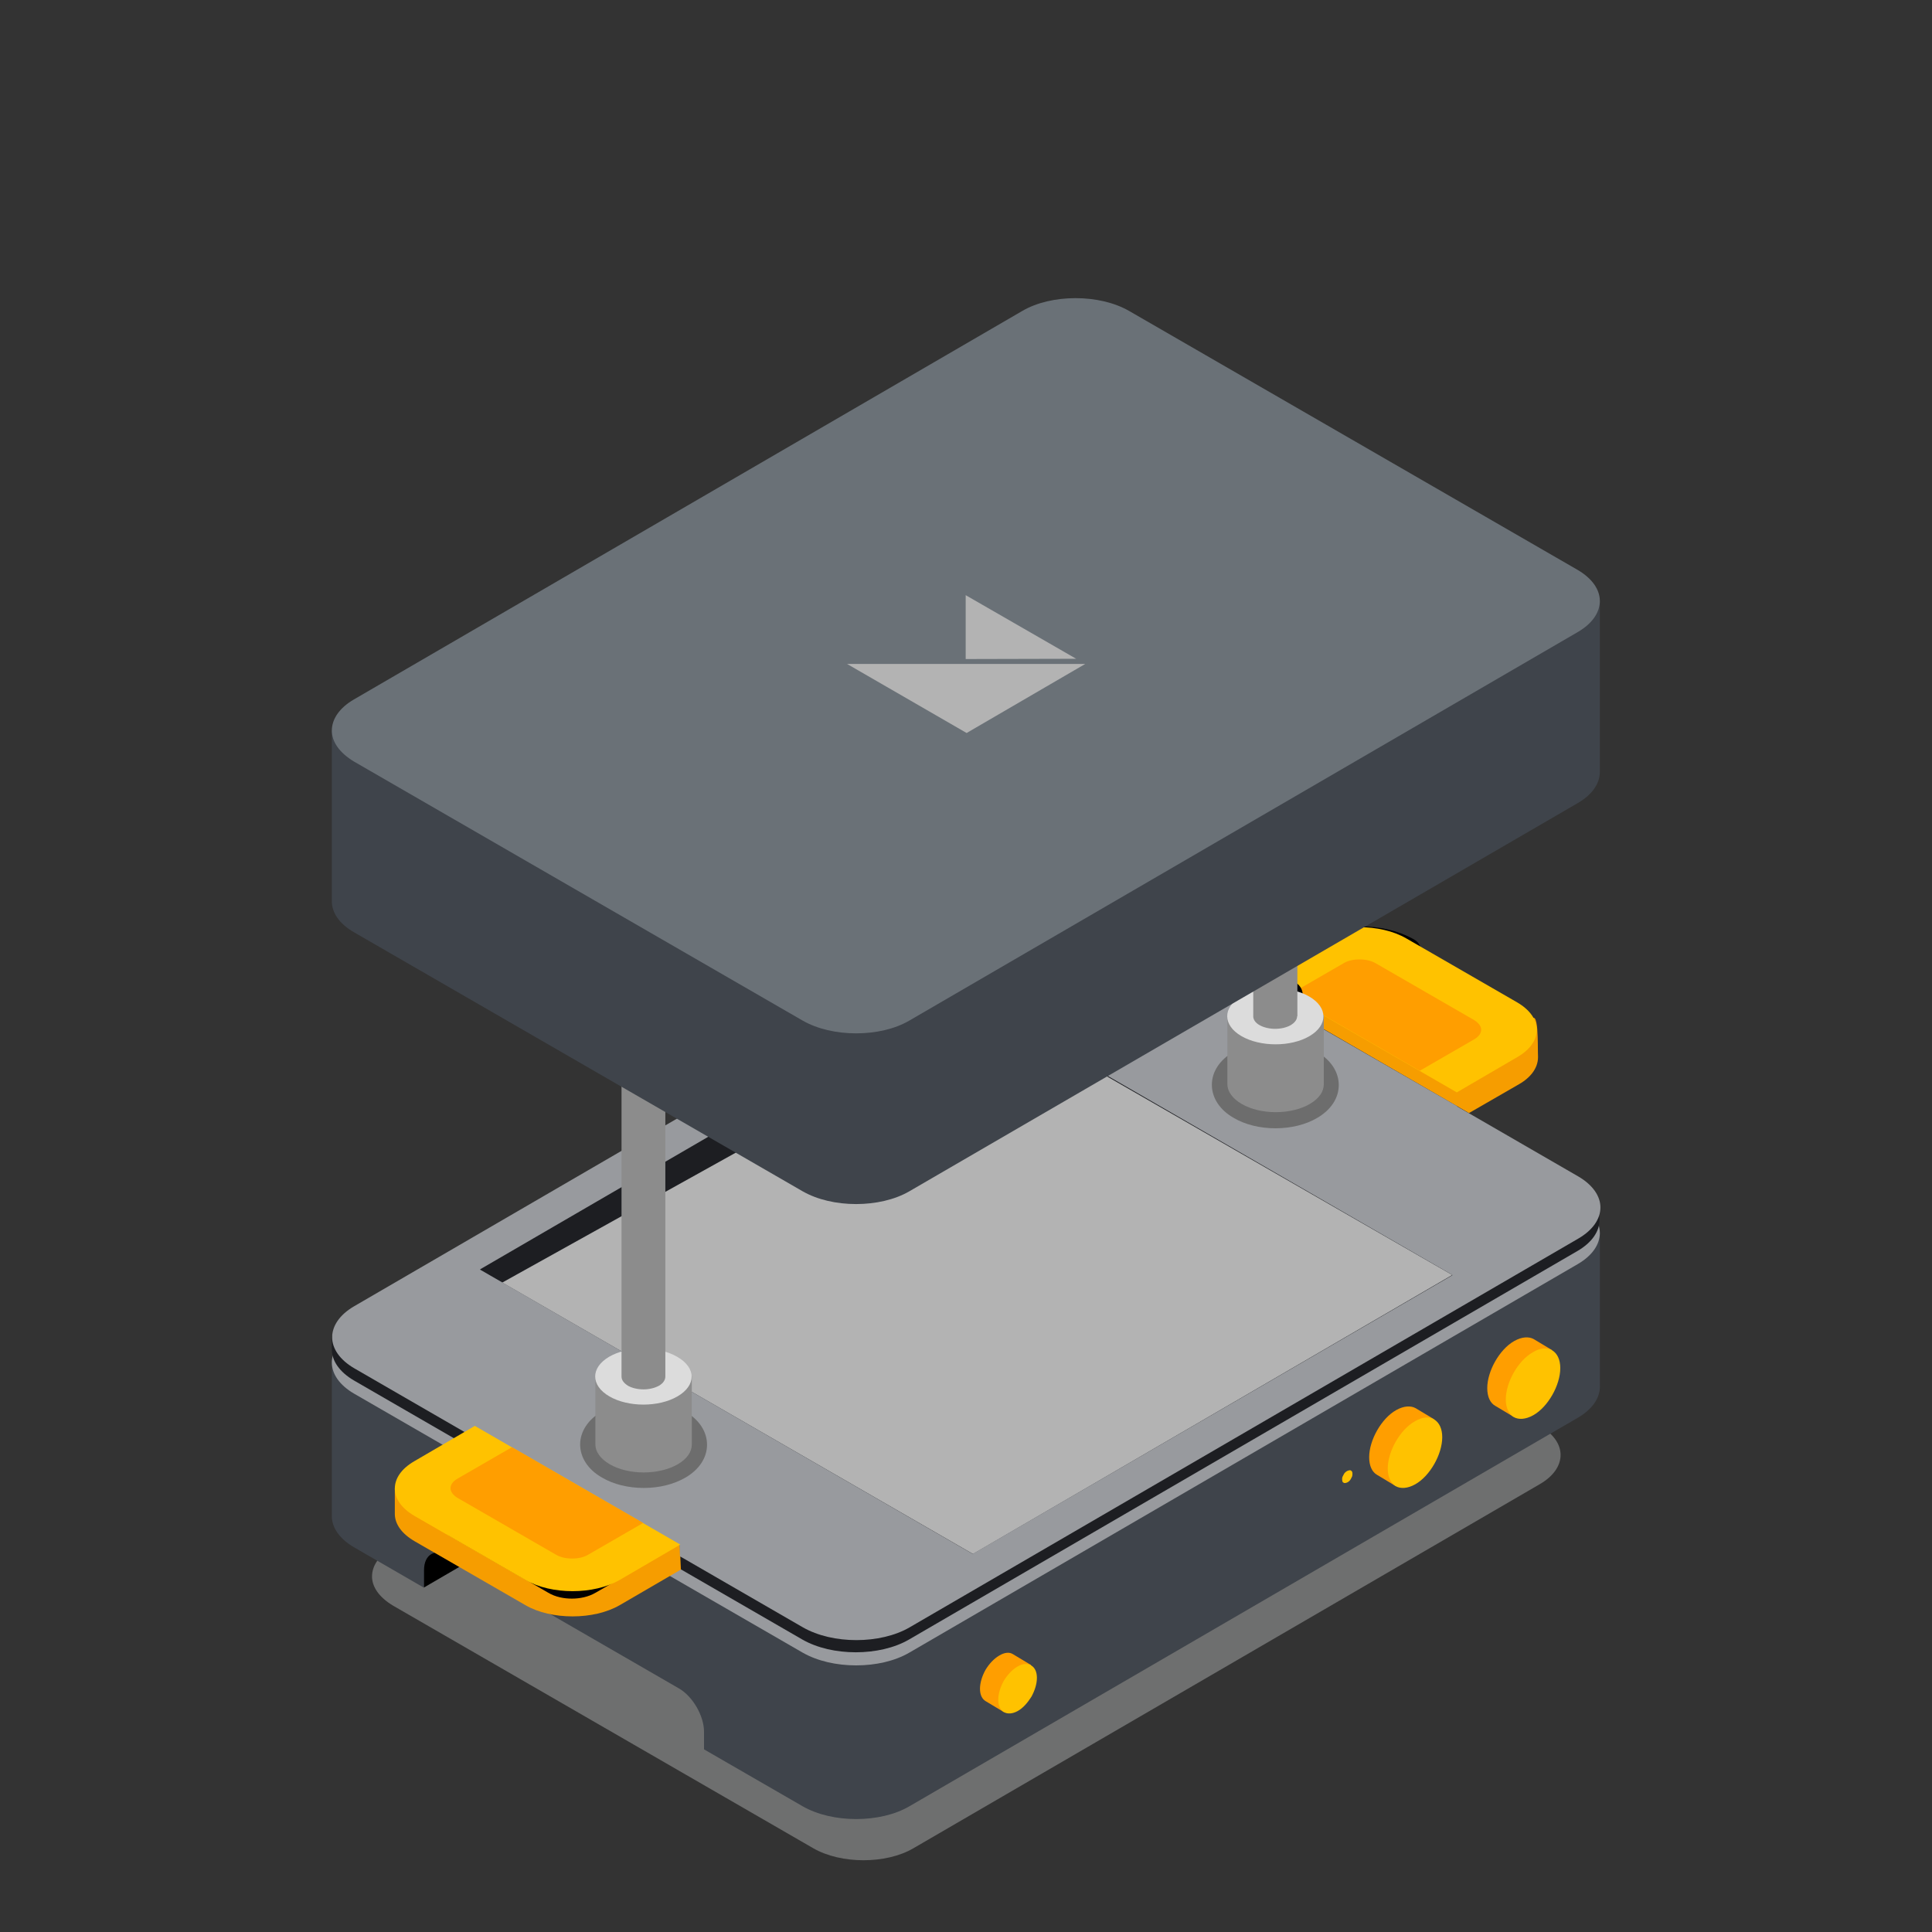 <?xml version="1.0" encoding="utf-8"?>
<!-- Generator: Adobe Illustrator 25.4.1, SVG Export Plug-In . SVG Version: 6.00 Build 0)  -->
<svg version="1.1" id="Layer_1" xmlns="http://www.w3.org/2000/svg" xmlns:xlink="http://www.w3.org/1999/xlink" x="0px" y="0px"
	 viewBox="0 0 50 50" style="enable-background:new 0 0 50 50;" xml:space="preserve">
<rect x="0" y="0" width="50" height="50" fill="#333333" stroke="none"/>
<style type="text/css">
	.st0{opacity:0.42;fill:#C0C1C1;}
	.st1{fill:none;stroke:#000000;stroke-width:0.75;stroke-linecap:round;stroke-linejoin:round;stroke-miterlimit:10;}
	.st2{fill:#3F444B;}
	.st3{fill:#989A9E;}
	.st4{fill:#FFFFFF;}
	.st5{fill:#1D1E22;}
	.st6{fill:#B3B3B3;}
	.st7{fill:#F69D00;}
	.st8{fill:#FFC200;}
	.st9{fill:#FF9E00;}
	.st10{fill:none;}
	.st11{fill:#6D6D6D;}
	.st12{fill:#8C8C8C;}
	.st13{fill:#DCDCDC;}
	.st14{fill:#6A7177;}
</style>
<g>
	<path id="XMLID_00000090984603468833637820000013718205373171768981_" class="st0" d="M39.849,36.9l-10.881-6.282
		c-0.362-0.207-0.827-0.31-1.299-0.31s-0.938,0.103-1.292,0.31l-16.218,9.427c-0.354,0.207-0.531,0.48-0.531,0.753
		c0,0.273,0.185,0.539,0.539,0.753l10.881,6.282c0.362,0.207,0.827,0.31,1.299,0.31c0.472,0,0.938-0.103,1.292-0.31l16.218-9.427
		l0.007,0.007l-0.007-0.007c0.354-0.207,0.531-0.48,0.531-0.753C40.388,37.38,40.204,37.106,39.849,36.9"/>
	<g>
		<polyline id="XMLID_950_" points="10.974,41.084 11.014,41.06 13.219,39.776 11.171,39.083 10.423,40.013 		"/>
		<polyline id="XMLID_00000148635185084784139230000014950962368311963063_" class="st1" points="13.984,40.351 11.171,39.083 
			10.423,40.013 		"/>
		<path id="XMLID_948_" class="st2" d="M8.588,35.201v4.04c0,0.291,0.197,0.583,0.575,0.803l1.811,1.047v-0.457
			c0-0.41,0.291-0.575,0.654-0.37l5.946,3.434c0.354,0.205,0.646,0.709,0.646,1.118v0.457l2.552,1.473
			c0.386,0.221,0.882,0.331,1.386,0.331c0.504,0,1-0.11,1.378-0.331l17.302-10.057c0.378-0.221,0.567-0.512,0.567-0.803v-3.977
			L25.15,41.28l-11.356-6.599L8.588,35.201z"/>
		<path class="st3" d="M40.829,31.114l-11.608-6.702c-0.386-0.221-0.882-0.331-1.386-0.331c-0.504,0-1,0.11-1.378,0.331
			L9.155,34.461c-0.378,0.221-0.567,0.512-0.567,0.803s0.197,0.583,0.575,0.803l11.608,6.702c0.386,0.221,0.882,0.331,1.386,0.331
			c0.504,0,1-0.11,1.378-0.331l17.302-10.057c0.378-0.221,0.567-0.512,0.567-0.803C41.404,31.618,41.207,31.334,40.829,31.114
			 M25.158,40.855l-12.711-7.34l12.388-7.198l12.711,7.34L25.158,40.855z"/>
		<path class="st1" d="M25.158,40.855l-12.711-7.34l12.388-7.198l12.711,7.34L25.158,40.855z"/>
		<path class="st4" d="M17.534,38.595c-0.488,0.284-1.276,0.284-1.764,0c-0.488-0.284-0.488-0.74-0.008-1.024
			c0.488-0.284,1.276-0.284,1.764,0C18.023,37.855,18.023,38.312,17.534,38.595 M33.891,29.271c-0.48,0.284-1.276,0.284-1.764,0
			c-0.488-0.284-0.488-0.74-0.008-1.024c0.488-0.284,1.276-0.284,1.764,0C34.371,28.531,34.371,28.987,33.891,29.271"/>
		<path class="st1" d="M17.534,38.595c-0.488,0.284-1.276,0.284-1.764,0c-0.488-0.284-0.488-0.74-0.008-1.024
			c0.488-0.284,1.276-0.284,1.764,0C18.023,37.855,18.023,38.312,17.534,38.595z M33.891,29.271c-0.48,0.284-1.276,0.284-1.764,0
			c-0.488-0.284-0.488-0.74-0.008-1.024c0.488-0.284,1.276-0.284,1.764,0C34.371,28.531,34.371,28.987,33.891,29.271z"/>
		<path id="XMLID_938_" class="st5" d="M17.613,40.619h0.008h0.008l3.134,1.811c0.386,0.221,0.882,0.331,1.386,0.331
			c0.496,0,1-0.11,1.378-0.331l17.302-10.057c0.378-0.221,0.567-0.512,0.567-0.803c0-0.291-0.197-0.583-0.575-0.803l-3.134-1.811
			l-0.008-0.008l0.008-0.008l1.583-0.921c0.339-0.197,0.504-0.449,0.504-0.709v-0.677l-3.378-1.67
			c-0.339-0.197-0.78-0.291-1.221-0.291s-0.882,0.095-1.221,0.291l-1.583,0.921h-0.008h-0.008l-3.134-1.811
			c-0.386-0.221-0.882-0.331-1.386-0.331c-0.496,0-1,0.11-1.378,0.331L9.155,34.13"/>
		<polygon id="XMLID_48_" class="st6" points="37.585,32.996 25.181,40.217 12.998,33.193 25.669,26.144 		"/>
		<path id="XMLID_98_" class="st7" d="M17.597,39.989l-7.379-1.473v0.662c0,0.26,0.173,0.512,0.512,0.709l2.867,1.654
			c0.339,0.197,0.78,0.291,1.221,0.291c0.441,0,0.882-0.095,1.221-0.291l1.583-0.921"/>
		<path id="XMLID_96_" class="st5" d="M8.588,34.563v0.362c0,0.291,0.197,0.583,0.575,0.803l3.134,1.811l0.008,0.008l-0.008,0.008
			l5.3,2.441l0.008,0.63v-0.654"/>
		<path id="XMLID_94_" class="st7" d="M39.585,26.452l-2.882-1.67c-0.339-0.197-0.788-0.291-1.229-0.291
			c-0.449,0-0.89,0.102-1.229,0.299l-1.583,0.921l5.355,3.095l1.244-0.717c0.323-0.173,0.543-0.425,0.543-0.732
			C39.79,27.089,39.837,25.987,39.585,26.452"/>
		<path id="XMLID_92_" class="st4" d="M16.644,40.076l-3.402-1.961l-1.418,0.819c-0.118,0.071-0.173,0.158-0.173,0.244
			s0.055,0.173,0.173,0.244l2.552,1.473c0.118,0.071,0.268,0.102,0.425,0.102c0.15,0,0.307-0.032,0.425-0.102L16.644,40.076"/>
		<path id="XMLID_91_" class="st1" d="M16.644,40.076l-3.402-1.961l-1.418,0.819c-0.118,0.071-0.173,0.158-0.173,0.244
			s0.055,0.173,0.173,0.244l2.552,1.473c0.118,0.071,0.268,0.102,0.425,0.102c0.15,0,0.307-0.032,0.425-0.102L16.644,40.076"/>
		<path id="XMLID_90_" class="st4" d="M16.644,39.745l-3.402-1.961l-1.418,0.819c-0.118,0.071-0.173,0.158-0.173,0.244
			c0,0.087,0.055,0.173,0.173,0.244l2.552,1.473c0.118,0.071,0.268,0.102,0.425,0.102c0.15,0,0.307-0.032,0.425-0.102L16.644,39.745
			"/>
		<path id="XMLID_89_" class="st1" d="M16.644,39.745l-3.402-1.961l-1.418,0.819c-0.118,0.071-0.173,0.158-0.173,0.244
			c0,0.087,0.055,0.173,0.173,0.244l2.552,1.473c0.118,0.071,0.268,0.102,0.425,0.102c0.15,0,0.307-0.032,0.425-0.102L16.644,39.745
			"/>
		<path class="st3" d="M36.411,24.64c-0.339-0.197-0.78-0.291-1.221-0.291s-0.882,0.095-1.221,0.291 M32.387,25.562l-3.158-1.811
			c-0.386-0.221-0.882-0.331-1.386-0.331c-0.496,0-1,0.11-1.378,0.331L9.163,33.807c-0.378,0.221-0.567,0.512-0.567,0.803
			s0.197,0.583,0.575,0.803l3.134,1.811l-2.079,1.307l7.363,1.465l0.008,0.284l0.047,0.024l3.134,1.811
			c0.386,0.221,0.882,0.331,1.386,0.331c0.496,0,1-0.11,1.378-0.331l17.31-10.064c0.378-0.221,0.567-0.512,0.567-0.803
			c0-0.291-0.197-0.583-0.575-0.803l-3.134-1.811v-0.008 M37.585,33.004l-12.403,7.206h-0.008h-0.008l-12.734-7.348l-0.008-0.008
			l0.008-0.008l12.403-7.206h0.008h0.008l12.734,7.355V33.004L37.585,33.004z"/>
		<path class="st1" d="M36.411,24.64c-0.339-0.197-0.78-0.291-1.221-0.291s-0.882,0.095-1.221,0.291"/>
		<path id="XMLID_82_" class="st8" d="M39.262,25.94l-2.867-1.654c-0.339-0.197-0.78-0.291-1.221-0.291
			c-0.441,0-0.882,0.095-1.221,0.291l-1.567,0.914l5.316,3.071l1.567-0.914c0.339-0.197,0.504-0.449,0.504-0.709
			C39.766,26.389,39.601,26.137,39.262,25.94"/>
		<path id="XMLID_80_" class="st9" d="M36.742,27.712l1.418-0.819c0.118-0.071,0.173-0.158,0.173-0.244
			c0-0.087-0.063-0.173-0.173-0.244l-2.552-1.473c-0.118-0.071-0.268-0.102-0.425-0.102c-0.15,0-0.307,0.031-0.417,0.102
			l-1.418,0.819"/>
		<path id="XMLID_79_" class="st8" d="M12.289,36.902l-1.567,0.914c-0.339,0.197-0.504,0.449-0.504,0.709s0.173,0.512,0.512,0.709
			l2.867,1.654c0.339,0.197,0.78,0.291,1.221,0.291s0.882-0.095,1.221-0.291l1.567-0.914L12.289,36.902z"/>
		<path id="XMLID_77_" class="st9" d="M13.25,37.453l-1.418,0.819c-0.118,0.071-0.173,0.158-0.173,0.244s0.063,0.173,0.173,0.244
			l2.552,1.473c0.118,0.071,0.268,0.102,0.425,0.102c0.15,0,0.307-0.032,0.417-0.102l1.418-0.819"/>
		<line id="XMLID_76_" class="st10" x1="32.387" y1="25.207" x2="32.387" y2="25.546"/>
		<line id="XMLID_75_" class="st1" x1="32.387" y1="25.207" x2="32.387" y2="25.546"/>
		<line id="XMLID_74_" class="st10" x1="33.34" y1="25.751" x2="33.34" y2="26.121"/>
		<line id="XMLID_73_" class="st1" x1="33.34" y1="25.751" x2="33.34" y2="26.121"/>
		<line id="XMLID_72_" class="st10" x1="32.363" y1="25.554" x2="37.687" y2="28.625"/>
		<line id="XMLID_70_" class="st10" x1="37.703" y1="28.271" x2="37.703" y2="28.617"/>
		<line id="XMLID_68_" class="st10" x1="36.742" y1="27.712" x2="36.742" y2="28.082"/>
		<line id="XMLID_66_" class="st10" x1="24.835" y1="25.633" x2="24.835" y2="25.971"/>
		<line id="XMLID_65_" class="st1" x1="24.835" y1="25.633" x2="24.835" y2="25.971"/>
		<path id="XMLID_64_" class="st11" d="M33.009,29.2c-0.402,0-0.788-0.095-1.079-0.268c-0.362-0.205-0.567-0.52-0.567-0.858
			s0.205-0.646,0.559-0.851c0.291-0.173,0.677-0.268,1.079-0.268s0.788,0.095,1.079,0.268c0.362,0.205,0.567,0.52,0.567,0.858
			c0,0.339-0.205,0.646-0.559,0.851C33.797,29.105,33.411,29.2,33.009,29.2"/>
		<path id="XMLID_62_" class="st11" d="M16.66,38.508c-0.402,0-0.788-0.095-1.079-0.268c-0.362-0.205-0.567-0.52-0.567-0.858
			c0-0.331,0.205-0.646,0.559-0.851c0.291-0.173,0.677-0.268,1.079-0.268s0.788,0.095,1.079,0.268
			c0.362,0.205,0.567,0.52,0.567,0.858s-0.205,0.646-0.559,0.851C17.44,38.414,17.062,38.508,16.66,38.508"/>
		<path id="XMLID_60_" class="st12" d="M17.897,35.618h-2.489v1.764c0,0.181,0.126,0.37,0.37,0.512c0.488,0.284,1.276,0.284,1.764,0
			c0.244-0.142,0.362-0.323,0.362-0.512v-1.764H17.897z"/>
		<path id="XMLID_58_" class="st13" d="M17.534,36.138c-0.488,0.284-1.276,0.284-1.764,0c-0.488-0.284-0.488-0.74-0.008-1.024
			c0.488-0.284,1.276-0.284,1.764,0C18.023,35.398,18.023,35.854,17.534,36.138"/>
		<path id="XMLID_56_" class="st12" d="M17.219,35.618L17.219,35.618v-7.773h-1.134v7.773l0,0v0.008
			c0,0.087,0.055,0.165,0.165,0.236c0.11,0.063,0.26,0.095,0.402,0.095c0.142,0,0.291-0.032,0.402-0.095
			c0.11-0.063,0.165-0.15,0.165-0.236C17.219,35.626,17.219,35.626,17.219,35.618"/>
		<path id="XMLID_54_" class="st12" d="M34.253,26.27h-2.489v1.788c0,0.181,0.126,0.37,0.37,0.512c0.488,0.284,1.276,0.284,1.764,0
			c0.244-0.142,0.362-0.323,0.362-0.512V26.27H34.253z"/>
		<path id="XMLID_52_" class="st13" d="M33.891,26.814c-0.48,0.284-1.276,0.284-1.764,0c-0.488-0.284-0.488-0.74-0.008-1.024
			c0.488-0.284,1.276-0.284,1.764,0S34.371,26.53,33.891,26.814"/>
		<path id="XMLID_50_" class="st12" d="M33.576,26.302L33.576,26.302L33.576,26.302v-2.788h-1.142v2.788l0,0l0,0v0.016l0,0
			c0.008,0.079,0.063,0.158,0.165,0.213c0.11,0.063,0.26,0.095,0.402,0.095c0.142,0,0.291-0.031,0.402-0.095
			c0.102-0.063,0.158-0.134,0.165-0.213l0,0v-0.016H33.576z"/>
		<line id="XMLID_47_" class="st10" x1="12.998" y1="33.193" x2="16.085" y2="31.405"/>
		<path id="XMLID_45_" class="st2" d="M41.404,15.552v4.426c0,0.291-0.189,0.583-0.567,0.803l0.008,0.008l-0.008-0.008L23.535,30.83
			c-0.378,0.221-0.882,0.331-1.378,0.331c-0.504,0-1-0.11-1.386-0.331L9.163,24.128c-0.386-0.221-0.575-0.512-0.575-0.803v-4.418"/>
		<path id="XMLID_43_" class="st14" d="M40.829,14.749L29.221,8.047c-0.386-0.221-0.882-0.331-1.386-0.331
			c-0.504,0-1,0.11-1.378,0.331L9.155,18.104c-0.378,0.221-0.567,0.512-0.567,0.803c0,0.291,0.197,0.575,0.575,0.803l11.608,6.702
			c0.386,0.221,0.882,0.331,1.386,0.331c0.504,0,1-0.11,1.378-0.331l17.302-10.057l0.008,0.008l-0.008-0.008
			c0.378-0.221,0.567-0.512,0.567-0.803C41.404,15.261,41.207,14.97,40.829,14.749"/>
		<polygon id="XMLID_41_" class="st6" points="28.087,17.182 21.921,17.182 25.016,18.97 		"/>
		<polygon id="XMLID_40_" class="st6" points="27.851,17.049 24.992,15.403 24.992,17.056 		"/>
		<path id="XMLID_39_" class="st9" d="M40.168,34.941l-0.473-0.284c-0.126-0.071-0.307-0.063-0.504,0.047s-0.37,0.307-0.496,0.528
			c-0.126,0.221-0.205,0.473-0.205,0.693c0,0.228,0.079,0.386,0.205,0.457l0.473,0.284"/>
		<path id="XMLID_37_" class="st8" d="M39.671,34.996c-0.197,0.11-0.37,0.307-0.496,0.528c-0.126,0.221-0.205,0.473-0.205,0.693
			c0,0.221,0.079,0.378,0.205,0.457c0.126,0.071,0.307,0.063,0.504-0.047c0.197-0.11,0.37-0.307,0.496-0.528
			c0.126-0.221,0.205-0.473,0.205-0.693l0.008-0.008l-0.008,0.008c0-0.221-0.079-0.378-0.205-0.457
			C40.042,34.87,39.86,34.878,39.671,34.996"/>
		<path id="XMLID_14_" class="st9" d="M37.112,36.729l-0.473-0.284c-0.126-0.071-0.307-0.063-0.504,0.047
			c-0.197,0.11-0.37,0.307-0.496,0.528c-0.126,0.221-0.205,0.473-0.205,0.693c0,0.228,0.079,0.386,0.205,0.457l0.473,0.284"/>
		<path id="XMLID_00000002383687585334592240000005991203900835363487_" class="st8" d="M36.616,36.784
			c-0.197,0.11-0.37,0.307-0.496,0.528c-0.126,0.221-0.205,0.473-0.205,0.693c0,0.221,0.079,0.378,0.205,0.457
			c0.126,0.071,0.307,0.063,0.504-0.047c0.197-0.11,0.37-0.307,0.496-0.528c0.126-0.221,0.205-0.473,0.205-0.693l0.008-0.008
			l-0.008,0.008c0-0.221-0.079-0.378-0.205-0.457C36.986,36.658,36.813,36.666,36.616,36.784"/>
		<path id="XMLID_00000029035411769506278320000017174580919597721750_" class="st9" d="M26.685,43.092l-0.473-0.284
			c-0.087-0.055-0.213-0.047-0.354,0.039c-0.134,0.079-0.26,0.213-0.354,0.37c-0.087,0.158-0.142,0.331-0.142,0.488
			s0.055,0.268,0.15,0.323l0.473,0.284"/>
		<path id="XMLID_8_" class="st8" d="M26.331,43.131c-0.134,0.079-0.26,0.213-0.354,0.37c-0.087,0.158-0.142,0.331-0.142,0.488
			c0,0.158,0.055,0.268,0.15,0.323c0.087,0.047,0.213,0.047,0.354-0.031c0.142-0.079,0.26-0.221,0.354-0.37
			c0.087-0.158,0.142-0.331,0.142-0.488l0.008-0.008l-0.008,0.008c0-0.158-0.055-0.268-0.15-0.323
			C26.591,43.045,26.465,43.052,26.331,43.131"/>
		<path id="XMLID_6_" class="st8" d="M34.868,38.067c-0.016,0.008-0.039,0.024-0.055,0.039s-0.032,0.039-0.039,0.055
			c-0.008,0.024-0.024,0.039-0.032,0.063c-0.008,0.024-0.008,0.047-0.008,0.063c0,0.024,0.008,0.039,0.008,0.055
			c0.008,0.016,0.016,0.024,0.032,0.031c0.008,0.008,0.024,0.008,0.039,0.008s0.032-0.008,0.055-0.016
			c0.016-0.008,0.039-0.024,0.055-0.039c0.016-0.016,0.031-0.039,0.039-0.055c0.008-0.024,0.024-0.039,0.031-0.063
			c0.008-0.024,0.008-0.047,0.008-0.063c0-0.024,0-0.039-0.008-0.055c-0.008-0.016-0.016-0.024-0.031-0.032
			c-0.008-0.008-0.024-0.008-0.039-0.008C34.907,38.052,34.891,38.06,34.868,38.067"/>
	</g>
</g>
</svg>
